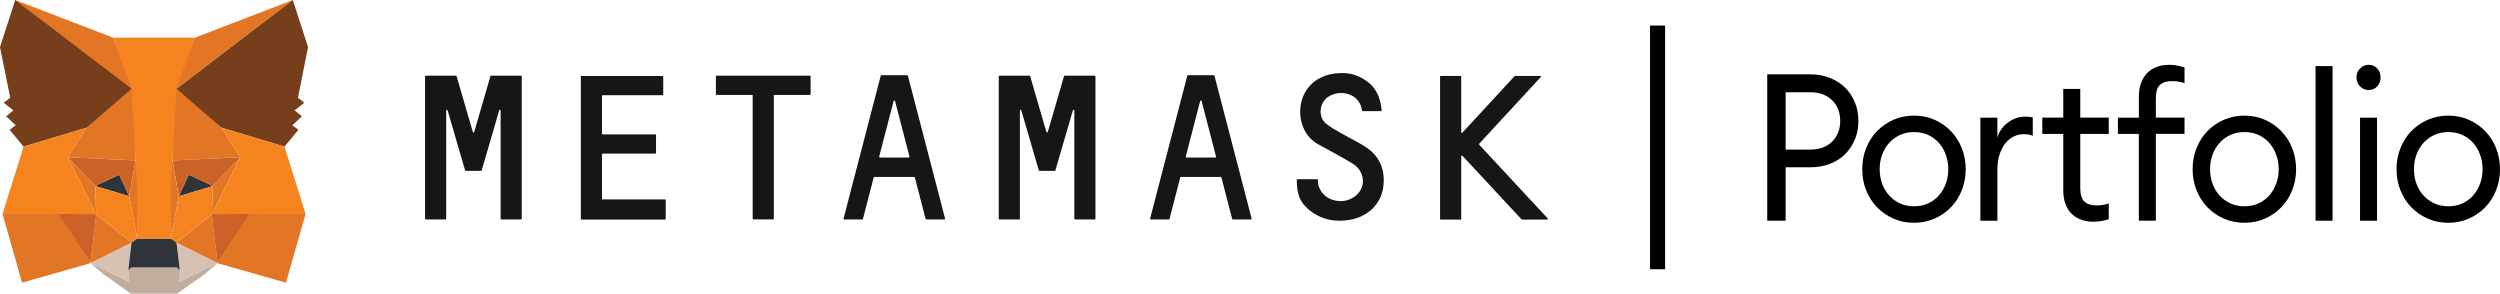 <svg width="332" height="39" viewBox="0 0 332 39" fill="none" xmlns="http://www.w3.org/2000/svg">
  <g clip-path="url(#clip0_332_18656)">
    <path d="M246.796 16.059C246.796 16.934 246.642 17.749 246.338 18.497C246.03 19.245 245.601 19.899 245.05 20.453C244.499 21.011 243.823 21.445 243.029 21.752C242.231 22.062 241.35 22.216 240.389 22.216H237.132V29.308H234.688V9.873H240.386C241.35 9.873 242.228 10.033 243.026 10.35C243.823 10.671 244.496 11.105 245.047 11.652C245.598 12.2 246.027 12.851 246.335 13.609C246.642 14.367 246.793 15.181 246.793 16.059H246.796ZM244.381 16.059C244.381 15.512 244.294 15.011 244.118 14.554C243.942 14.096 243.686 13.696 243.343 13.348C243 13.001 242.584 12.734 242.097 12.54C241.607 12.35 241.036 12.253 240.389 12.253H237.132V19.866H240.389C241.036 19.866 241.607 19.769 242.097 19.578C242.587 19.388 243.003 19.118 243.343 18.77C243.686 18.423 243.942 18.023 244.118 17.565C244.291 17.108 244.381 16.607 244.381 16.059Z" fill="black"/>
    <path d="M254.189 29.585C253.189 29.585 252.27 29.398 251.431 29.024C250.591 28.65 249.864 28.142 249.249 27.505C248.637 26.867 248.16 26.112 247.817 25.248C247.474 24.38 247.305 23.455 247.305 22.47C247.305 21.485 247.474 20.557 247.817 19.692C248.16 18.824 248.634 18.073 249.249 17.435C249.864 16.797 250.588 16.29 251.431 15.916C252.27 15.542 253.189 15.355 254.189 15.355C255.188 15.355 256.079 15.542 256.921 15.916C257.76 16.29 258.487 16.797 259.102 17.435C259.714 18.073 260.192 18.827 260.534 19.692C260.877 20.56 261.047 21.485 261.047 22.47C261.047 23.455 260.877 24.383 260.534 25.248C260.192 26.116 259.714 26.867 259.102 27.505C258.491 28.142 257.763 28.65 256.921 29.024C256.082 29.398 255.169 29.585 254.189 29.585ZM254.189 27.395C254.871 27.395 255.492 27.268 256.053 27.011C256.613 26.757 257.091 26.403 257.485 25.956C257.879 25.508 258.186 24.987 258.404 24.396C258.622 23.802 258.734 23.161 258.734 22.466C258.734 21.772 258.625 21.151 258.404 20.55C258.186 19.949 257.879 19.425 257.485 18.977C257.091 18.53 256.613 18.18 256.053 17.922C255.492 17.665 254.871 17.538 254.189 17.538C253.506 17.538 252.885 17.665 252.324 17.922C251.764 18.18 251.283 18.53 250.88 18.977C250.476 19.425 250.165 19.949 249.947 20.55C249.73 21.151 249.621 21.792 249.621 22.466C249.621 23.141 249.73 23.805 249.947 24.396C250.165 24.991 250.476 25.508 250.88 25.956C251.283 26.403 251.764 26.753 252.324 27.011C252.885 27.268 253.506 27.395 254.189 27.395Z" fill="black"/>
    <path d="M262.992 15.622H265.251V18.276C265.372 17.839 265.564 17.445 265.827 17.098C266.09 16.75 266.388 16.46 266.721 16.223C267.054 15.986 267.406 15.802 267.784 15.675C268.159 15.549 268.54 15.485 268.928 15.485C269.277 15.485 269.62 15.522 269.953 15.595V18.033C269.742 17.942 269.54 17.882 269.348 17.856C269.155 17.829 268.944 17.816 268.716 17.816C268.297 17.816 267.88 17.912 267.47 18.103C267.057 18.293 266.692 18.584 266.368 18.964C266.045 19.348 265.779 19.836 265.568 20.43C265.356 21.024 265.254 21.722 265.254 22.523V29.314H262.995V15.625L262.992 15.622Z" fill="black"/>
    <path d="M278.019 29.448C277.443 29.448 276.908 29.361 276.418 29.187C275.928 29.014 275.502 28.76 275.143 28.419C274.784 28.082 274.502 27.648 274.304 27.121C274.102 26.593 274.002 25.972 274.002 25.258V17.782H271.219V15.619H274.002V11.812H276.261V15.619H280.044V17.782H276.261V24.954C276.261 25.829 276.443 26.436 276.812 26.773C277.18 27.111 277.721 27.281 278.439 27.281C278.718 27.281 279.003 27.258 279.294 27.211C279.583 27.164 279.832 27.097 280.044 27.004V29.111C279.762 29.201 279.458 29.281 279.125 29.344C278.791 29.408 278.423 29.441 278.023 29.441L278.019 29.448Z" fill="black"/>
    <path d="M284.041 17.786H281.258V15.622H284.041V12.858C284.041 12.146 284.141 11.525 284.343 10.995C284.544 10.467 284.823 10.023 285.182 9.666C285.541 9.308 285.967 9.045 286.457 8.871C286.947 8.697 287.482 8.611 288.058 8.611C288.462 8.611 288.83 8.644 289.16 8.707C289.494 8.771 289.807 8.858 290.105 8.968V11.048C289.894 10.958 289.638 10.888 289.33 10.841C289.023 10.794 288.738 10.771 288.475 10.771C287.738 10.771 287.19 10.941 286.835 11.278C286.476 11.616 286.297 12.223 286.297 13.098V15.615H290.105V17.779H286.297V29.304H284.038V17.779L284.041 17.786Z" fill="black"/>
    <path d="M298.064 29.585C297.064 29.585 296.145 29.398 295.306 29.024C294.466 28.65 293.739 28.142 293.124 27.505C292.512 26.867 292.035 26.112 291.692 25.248C291.349 24.38 291.18 23.455 291.18 22.47C291.18 21.485 291.349 20.557 291.692 19.692C292.035 18.824 292.509 18.073 293.124 17.435C293.739 16.797 294.463 16.29 295.306 15.916C296.145 15.542 297.064 15.355 298.064 15.355C299.063 15.355 299.954 15.542 300.796 15.916C301.635 16.29 302.362 16.797 302.977 17.435C303.589 18.073 304.067 18.827 304.409 19.692C304.752 20.56 304.922 21.485 304.922 22.47C304.922 23.455 304.752 24.383 304.409 25.248C304.067 26.116 303.589 26.867 302.977 27.505C302.366 28.142 301.638 28.65 300.796 29.024C299.957 29.398 299.044 29.585 298.064 29.585ZM298.064 27.395C298.746 27.395 299.367 27.268 299.928 27.011C300.488 26.757 300.966 26.403 301.36 25.956C301.754 25.508 302.061 24.987 302.279 24.396C302.497 23.802 302.609 23.161 302.609 22.466C302.609 21.772 302.5 21.151 302.279 20.55C302.061 19.949 301.754 19.425 301.36 18.977C300.966 18.53 300.488 18.18 299.928 17.922C299.367 17.665 298.746 17.538 298.064 17.538C297.381 17.538 296.76 17.665 296.199 17.922C295.639 18.18 295.158 18.53 294.755 18.977C294.351 19.425 294.04 19.949 293.822 20.55C293.605 21.151 293.496 21.792 293.496 22.466C293.496 23.141 293.605 23.805 293.822 24.396C294.04 24.991 294.351 25.508 294.755 25.956C295.158 26.403 295.639 26.753 296.199 27.011C296.76 27.268 297.381 27.395 298.064 27.395Z" fill="black"/>
    <path d="M307.508 8.778H309.766V29.311H307.508V8.778Z" fill="black"/>
    <path d="M314.568 11.953C314.113 11.953 313.729 11.793 313.412 11.472C313.098 11.151 312.938 10.758 312.938 10.28C312.938 9.803 313.094 9.432 313.412 9.101C313.729 8.771 314.113 8.607 314.568 8.607C315.023 8.607 315.401 8.771 315.699 9.101C315.997 9.429 316.144 9.823 316.144 10.28C316.144 10.737 315.997 11.151 315.699 11.472C315.401 11.793 315.023 11.953 314.568 11.953ZM313.412 15.622H315.67V29.311H313.412V15.622Z" fill="black"/>
    <path d="M325.142 29.585C324.142 29.585 323.223 29.398 322.384 29.024C321.544 28.65 320.817 28.142 320.202 27.505C319.59 26.867 319.113 26.112 318.77 25.248C318.428 24.38 318.258 23.455 318.258 22.47C318.258 21.485 318.428 20.557 318.77 19.692C319.113 18.824 319.587 18.073 320.202 17.435C320.817 16.797 321.541 16.29 322.384 15.916C323.223 15.542 324.142 15.355 325.142 15.355C326.141 15.355 327.032 15.542 327.874 15.916C328.713 16.29 329.441 16.797 330.056 17.435C330.667 18.073 331.145 18.827 331.487 19.692C331.83 20.56 332 21.485 332 22.47C332 23.455 331.83 24.383 331.487 25.248C331.145 26.116 330.667 26.867 330.056 27.505C329.444 28.142 328.717 28.65 327.874 29.024C327.035 29.398 326.122 29.585 325.142 29.585ZM325.142 27.395C325.824 27.395 326.445 27.268 327.006 27.011C327.567 26.757 328.044 26.403 328.438 25.956C328.832 25.508 329.139 24.987 329.357 24.396C329.575 23.802 329.687 23.161 329.687 22.466C329.687 21.772 329.578 21.151 329.357 20.55C329.139 19.949 328.832 19.425 328.438 18.977C328.044 18.53 327.567 18.18 327.006 17.922C326.445 17.665 325.824 17.538 325.142 17.538C324.459 17.538 323.838 17.665 323.277 17.922C322.717 18.18 322.236 18.53 321.833 18.977C321.429 19.425 321.118 19.949 320.901 20.55C320.683 21.151 320.574 21.792 320.574 22.466C320.574 23.141 320.683 23.805 320.901 24.396C321.118 24.991 321.429 25.508 321.833 25.956C322.236 26.403 322.717 26.753 323.277 27.011C323.838 27.268 324.459 27.395 325.142 27.395Z" fill="black"/>
    <path fill-rule="evenodd" clip-rule="evenodd" d="M219.125 35.755V3.392H221.127V35.755H219.125Z" fill="black"/>
    <path d="M181.552 19.652C180.485 18.914 179.306 18.39 178.192 17.735C177.468 17.311 176.699 16.934 176.071 16.393C175.004 15.475 175.222 13.675 176.337 12.891C177.938 11.779 180.594 12.4 180.876 14.674C180.876 14.724 180.924 14.757 180.969 14.757H183.387C183.451 14.757 183.496 14.707 183.48 14.644C183.355 13.071 182.772 11.762 181.706 10.928C180.684 10.126 179.521 9.699 178.281 9.699C171.887 9.699 171.308 16.754 174.748 18.981C175.142 19.241 178.518 21.011 179.713 21.779C180.908 22.547 181.283 23.956 180.767 25.071C180.296 26.086 179.069 26.79 177.846 26.707C176.51 26.623 175.475 25.872 175.113 24.693C175.049 24.48 175.02 24.072 175.02 23.892C175.02 23.842 174.972 23.795 174.927 23.795H172.304C172.256 23.795 172.211 23.845 172.211 23.892C172.211 25.872 172.682 26.971 173.97 27.969C175.18 28.917 176.497 29.311 177.865 29.311C181.446 29.311 183.301 27.198 183.676 25.004C184.006 22.86 183.394 20.927 181.555 19.652H181.552Z" fill="#161616"/>
    <path d="M141.394 10.053C141.346 10.053 141.314 10.086 141.301 10.12L139.148 17.518C139.116 17.615 138.991 17.615 138.959 17.518L136.807 10.12C136.791 10.07 136.759 10.053 136.714 10.053H132.726C132.678 10.053 132.633 10.103 132.633 10.15V29.044C132.633 29.094 132.681 29.141 132.726 29.141H135.349C135.397 29.141 135.442 29.091 135.442 29.044V14.687C135.442 14.574 135.599 14.557 135.631 14.654L137.8 22.103L137.957 22.627C137.973 22.677 138.005 22.694 138.05 22.694H140.061C140.109 22.694 140.141 22.66 140.154 22.627L140.311 22.103L142.48 14.654C142.512 14.54 142.669 14.57 142.669 14.687V29.044C142.669 29.094 142.717 29.141 142.762 29.141H145.385C145.433 29.141 145.478 29.091 145.478 29.044V10.15C145.478 10.1 145.43 10.053 145.385 10.053H141.397H141.394Z" fill="#161616"/>
    <path d="M107.557 10.053H95.163C95.115 10.053 95.07 10.103 95.07 10.15V12.507C95.07 12.557 95.118 12.604 95.163 12.604H99.955V29.041C99.955 29.091 100.003 29.137 100.048 29.137H102.672C102.72 29.137 102.765 29.087 102.765 29.041V12.604H107.557C107.605 12.604 107.65 12.554 107.65 12.507V10.15C107.65 10.1 107.618 10.053 107.557 10.053Z" fill="#161616"/>
    <path d="M116.758 20.794L118.673 13.412C118.705 13.315 118.83 13.315 118.862 13.412L120.778 20.794C120.794 20.861 120.746 20.924 120.685 20.924H116.854C116.79 20.924 116.745 20.857 116.761 20.794H116.758ZM123.023 29.144H125.41C125.474 29.144 125.519 29.077 125.503 29.014L120.57 10.056C120.554 10.006 120.522 9.99 120.477 9.99H117.053C117.004 9.99 116.972 10.023 116.96 10.056L112.027 29.014C112.011 29.081 112.059 29.144 112.119 29.144H114.506C114.554 29.144 114.586 29.111 114.599 29.077L116.027 23.562C116.043 23.512 116.076 23.495 116.12 23.495H121.399C121.447 23.495 121.48 23.528 121.492 23.562L122.921 29.077C122.937 29.111 122.985 29.144 123.014 29.144H123.023Z" fill="#161616"/>
    <path d="M157.469 20.794L159.384 13.412C159.416 13.315 159.541 13.315 159.573 13.412L161.489 20.794C161.505 20.861 161.457 20.924 161.396 20.924H157.565C157.501 20.924 157.456 20.857 157.472 20.794H157.469ZM163.734 29.144H166.121C166.185 29.144 166.23 29.077 166.214 29.014L161.281 10.056C161.265 10.006 161.233 9.99 161.188 9.99H157.763C157.715 9.99 157.683 10.023 157.671 10.056L152.737 29.014C152.721 29.081 152.77 29.144 152.83 29.144H155.217C155.265 29.144 155.297 29.111 155.31 29.077L156.738 23.562C156.754 23.512 156.786 23.495 156.831 23.495H162.11C162.158 23.495 162.19 23.528 162.203 23.562L163.632 29.077C163.648 29.111 163.68 29.144 163.725 29.144H163.734Z" fill="#161616"/>
    <path d="M79.945 26.353V20.493C79.945 20.443 79.993 20.396 80.038 20.396H87.028C87.076 20.396 87.121 20.346 87.121 20.3V17.942C87.121 17.892 87.073 17.846 87.028 17.846H80.038C79.99 17.846 79.945 17.796 79.945 17.749V12.741C79.945 12.691 79.993 12.644 80.038 12.644H87.986C88.034 12.644 88.079 12.594 88.079 12.547V10.19C88.079 10.14 88.031 10.093 87.986 10.093H77.226C77.178 10.093 77.133 10.143 77.133 10.19V29.067C77.133 29.117 77.181 29.164 77.226 29.164H88.316C88.364 29.164 88.408 29.114 88.408 29.067V26.58C88.408 26.53 88.36 26.483 88.316 26.483H80.022C79.974 26.466 79.942 26.433 79.942 26.369L79.945 26.353Z" fill="#161616"/>
    <path d="M205.516 28.987L196.438 19.215C196.406 19.181 196.406 19.118 196.438 19.084L204.606 10.243C204.67 10.177 204.622 10.08 204.542 10.08H201.198C201.166 10.08 201.15 10.096 201.134 10.113L194.208 17.612C194.144 17.679 194.051 17.629 194.051 17.545V10.177C194.051 10.126 194.003 10.08 193.959 10.08H191.335C191.287 10.08 191.242 10.13 191.242 10.177V29.07C191.242 29.121 191.29 29.167 191.335 29.167H193.959C194.007 29.167 194.051 29.117 194.051 29.07V20.754C194.051 20.67 194.16 20.623 194.208 20.687L202.063 29.134C202.063 29.134 202.111 29.167 202.127 29.167H205.471C205.535 29.151 205.58 29.037 205.519 28.987H205.516Z" fill="#161616"/>
    <path d="M69.198 10.053H65.222C65.174 10.053 65.142 10.086 65.129 10.12L62.977 17.518C62.945 17.615 62.82 17.615 62.788 17.518L60.635 10.12C60.619 10.07 60.587 10.053 60.542 10.053H56.538C56.49 10.053 56.445 10.103 56.445 10.15V29.044C56.445 29.094 56.493 29.141 56.538 29.141H59.162C59.21 29.141 59.255 29.091 59.255 29.044V14.687C59.255 14.574 59.412 14.557 59.444 14.654L61.612 22.103L61.769 22.627C61.785 22.677 61.817 22.694 61.862 22.694H63.874C63.922 22.694 63.954 22.66 63.967 22.627L64.124 22.103L66.292 14.654C66.324 14.54 66.481 14.57 66.481 14.687V29.044C66.481 29.094 66.529 29.141 66.574 29.141H69.198C69.246 29.141 69.291 29.091 69.291 29.044V10.15C69.291 10.1 69.243 10.053 69.198 10.053Z" fill="#161616"/>
    <path d="M38.884 0L22.906 12.187L25.876 5.005L38.884 0Z" fill="#E27625"/>
    <path d="M2.023 0L17.861 12.3L15.032 5.005L2.023 0Z" fill="#E27625"/>
    <path d="M33.126 28.259L28.875 34.953L37.979 37.538L40.586 28.406L33.126 28.259Z" fill="#E27625"/>
    <path d="M0.336 28.406L2.927 37.538L12.015 34.953L7.78 28.259L0.336 28.406Z" fill="#E27625"/>
    <path d="M11.52 16.948L8.992 20.881L18 21.305L17.699 11.308L11.52 16.948Z" fill="#E27625"/>
    <path d="M29.387 16.948L23.111 11.195L22.906 21.305L31.914 20.881L29.387 16.948Z" fill="#E27625"/>
    <path d="M12.016 34.953L17.468 32.239L12.775 28.47L12.016 34.953Z" fill="#E27625"/>
    <path d="M23.445 32.239L28.881 34.953L28.138 28.47L23.445 32.239Z" fill="#E27625"/>
    <path d="M28.881 34.953L23.445 32.239L23.887 35.878L23.839 37.424L28.881 34.953Z" fill="#D7C1B3"/>
    <path d="M12.016 34.953L17.074 37.424L17.042 35.878L17.468 32.239L12.016 34.953Z" fill="#D7C1B3"/>
    <path d="M17.164 26.066L12.641 24.7L15.834 23.188L17.164 26.066Z" fill="#2F343B"/>
    <path d="M23.742 26.066L25.072 23.188L28.278 24.7L23.742 26.066Z" fill="#2F343B"/>
    <path d="M12.016 34.953L12.807 28.259L7.781 28.406L12.016 34.953Z" fill="#CC6228"/>
    <path d="M28.102 28.259L28.877 34.953L33.127 28.406L28.102 28.259Z" fill="#CC6228"/>
    <path d="M31.914 20.881L22.906 21.305L23.742 26.066L25.072 23.188L28.281 24.7L31.914 20.881Z" fill="#CC6228"/>
    <path d="M12.641 24.7L15.834 23.188L17.164 26.066L18 21.305L8.992 20.881L12.641 24.7Z" fill="#CC6228"/>
    <path d="M8.992 20.881L12.769 28.47L12.644 24.7L8.992 20.881Z" fill="#E27625"/>
    <path d="M28.277 24.7L28.133 28.47L31.91 20.881L28.277 24.7Z" fill="#E27625"/>
    <path d="M18 21.305L17.164 26.066L18.221 31.688L18.458 24.276L18 21.305Z" fill="#E27625"/>
    <path d="M22.903 21.305L22.461 24.259L22.682 31.688L23.739 26.066L22.903 21.305Z" fill="#E27625"/>
    <path d="M23.737 26.066L22.68 31.688L23.439 32.239L28.132 28.47L28.276 24.7L23.737 26.066Z" fill="#F5841F"/>
    <path d="M12.641 24.7L12.769 28.47L17.462 32.239L18.221 31.688L17.164 26.066L12.641 24.7Z" fill="#F5841F"/>
    <path d="M23.839 37.424L23.887 35.878L23.477 35.521H17.439L17.042 35.878L17.074 37.424L12.016 34.953L13.787 36.449L17.375 39H23.522L27.126 36.449L28.881 34.953L23.839 37.424Z" fill="#C0AD9E"/>
    <path d="M23.442 32.239L22.683 31.688H18.224L17.465 32.239L17.039 35.878L17.436 35.521H23.474L23.884 35.878L23.442 32.239Z" fill="#2F343B"/>
    <path d="M39.568 12.984L40.91 6.257L38.885 0L23.445 11.783L29.387 16.948L37.78 19.468L39.628 17.241L38.824 16.64L40.102 15.438L39.126 14.657L40.404 13.649L39.568 12.984Z" fill="#763E1A"/>
    <path d="M0 6.257L1.358 12.984L0.49 13.652L1.787 14.657L0.807 15.438L2.085 16.64L1.281 17.241L3.13 19.468L11.522 16.951L17.464 11.783L2.024 0L0 6.257Z" fill="#763E1A"/>
    <path d="M37.775 19.468L29.382 16.948L31.91 20.881L28.133 28.47L33.127 28.406H40.587L37.775 19.468Z" fill="#F5841F"/>
    <path d="M11.525 16.948L3.132 19.468L0.336 28.406H7.78L12.774 28.47L8.998 20.881L11.525 16.948Z" fill="#F5841F"/>
    <path d="M22.902 21.305L23.44 11.779L25.871 5.005H15.031L17.463 11.779L18.001 21.305L18.206 24.293L18.222 31.688H22.681L22.697 24.293L22.902 21.305Z" fill="#F5841F"/>
  </g>
  <defs>
    <clipPath id="clip0_332_18656">
      <rect width="332" height="39" fill="white"/>
    </clipPath>
  </defs>
</svg>
